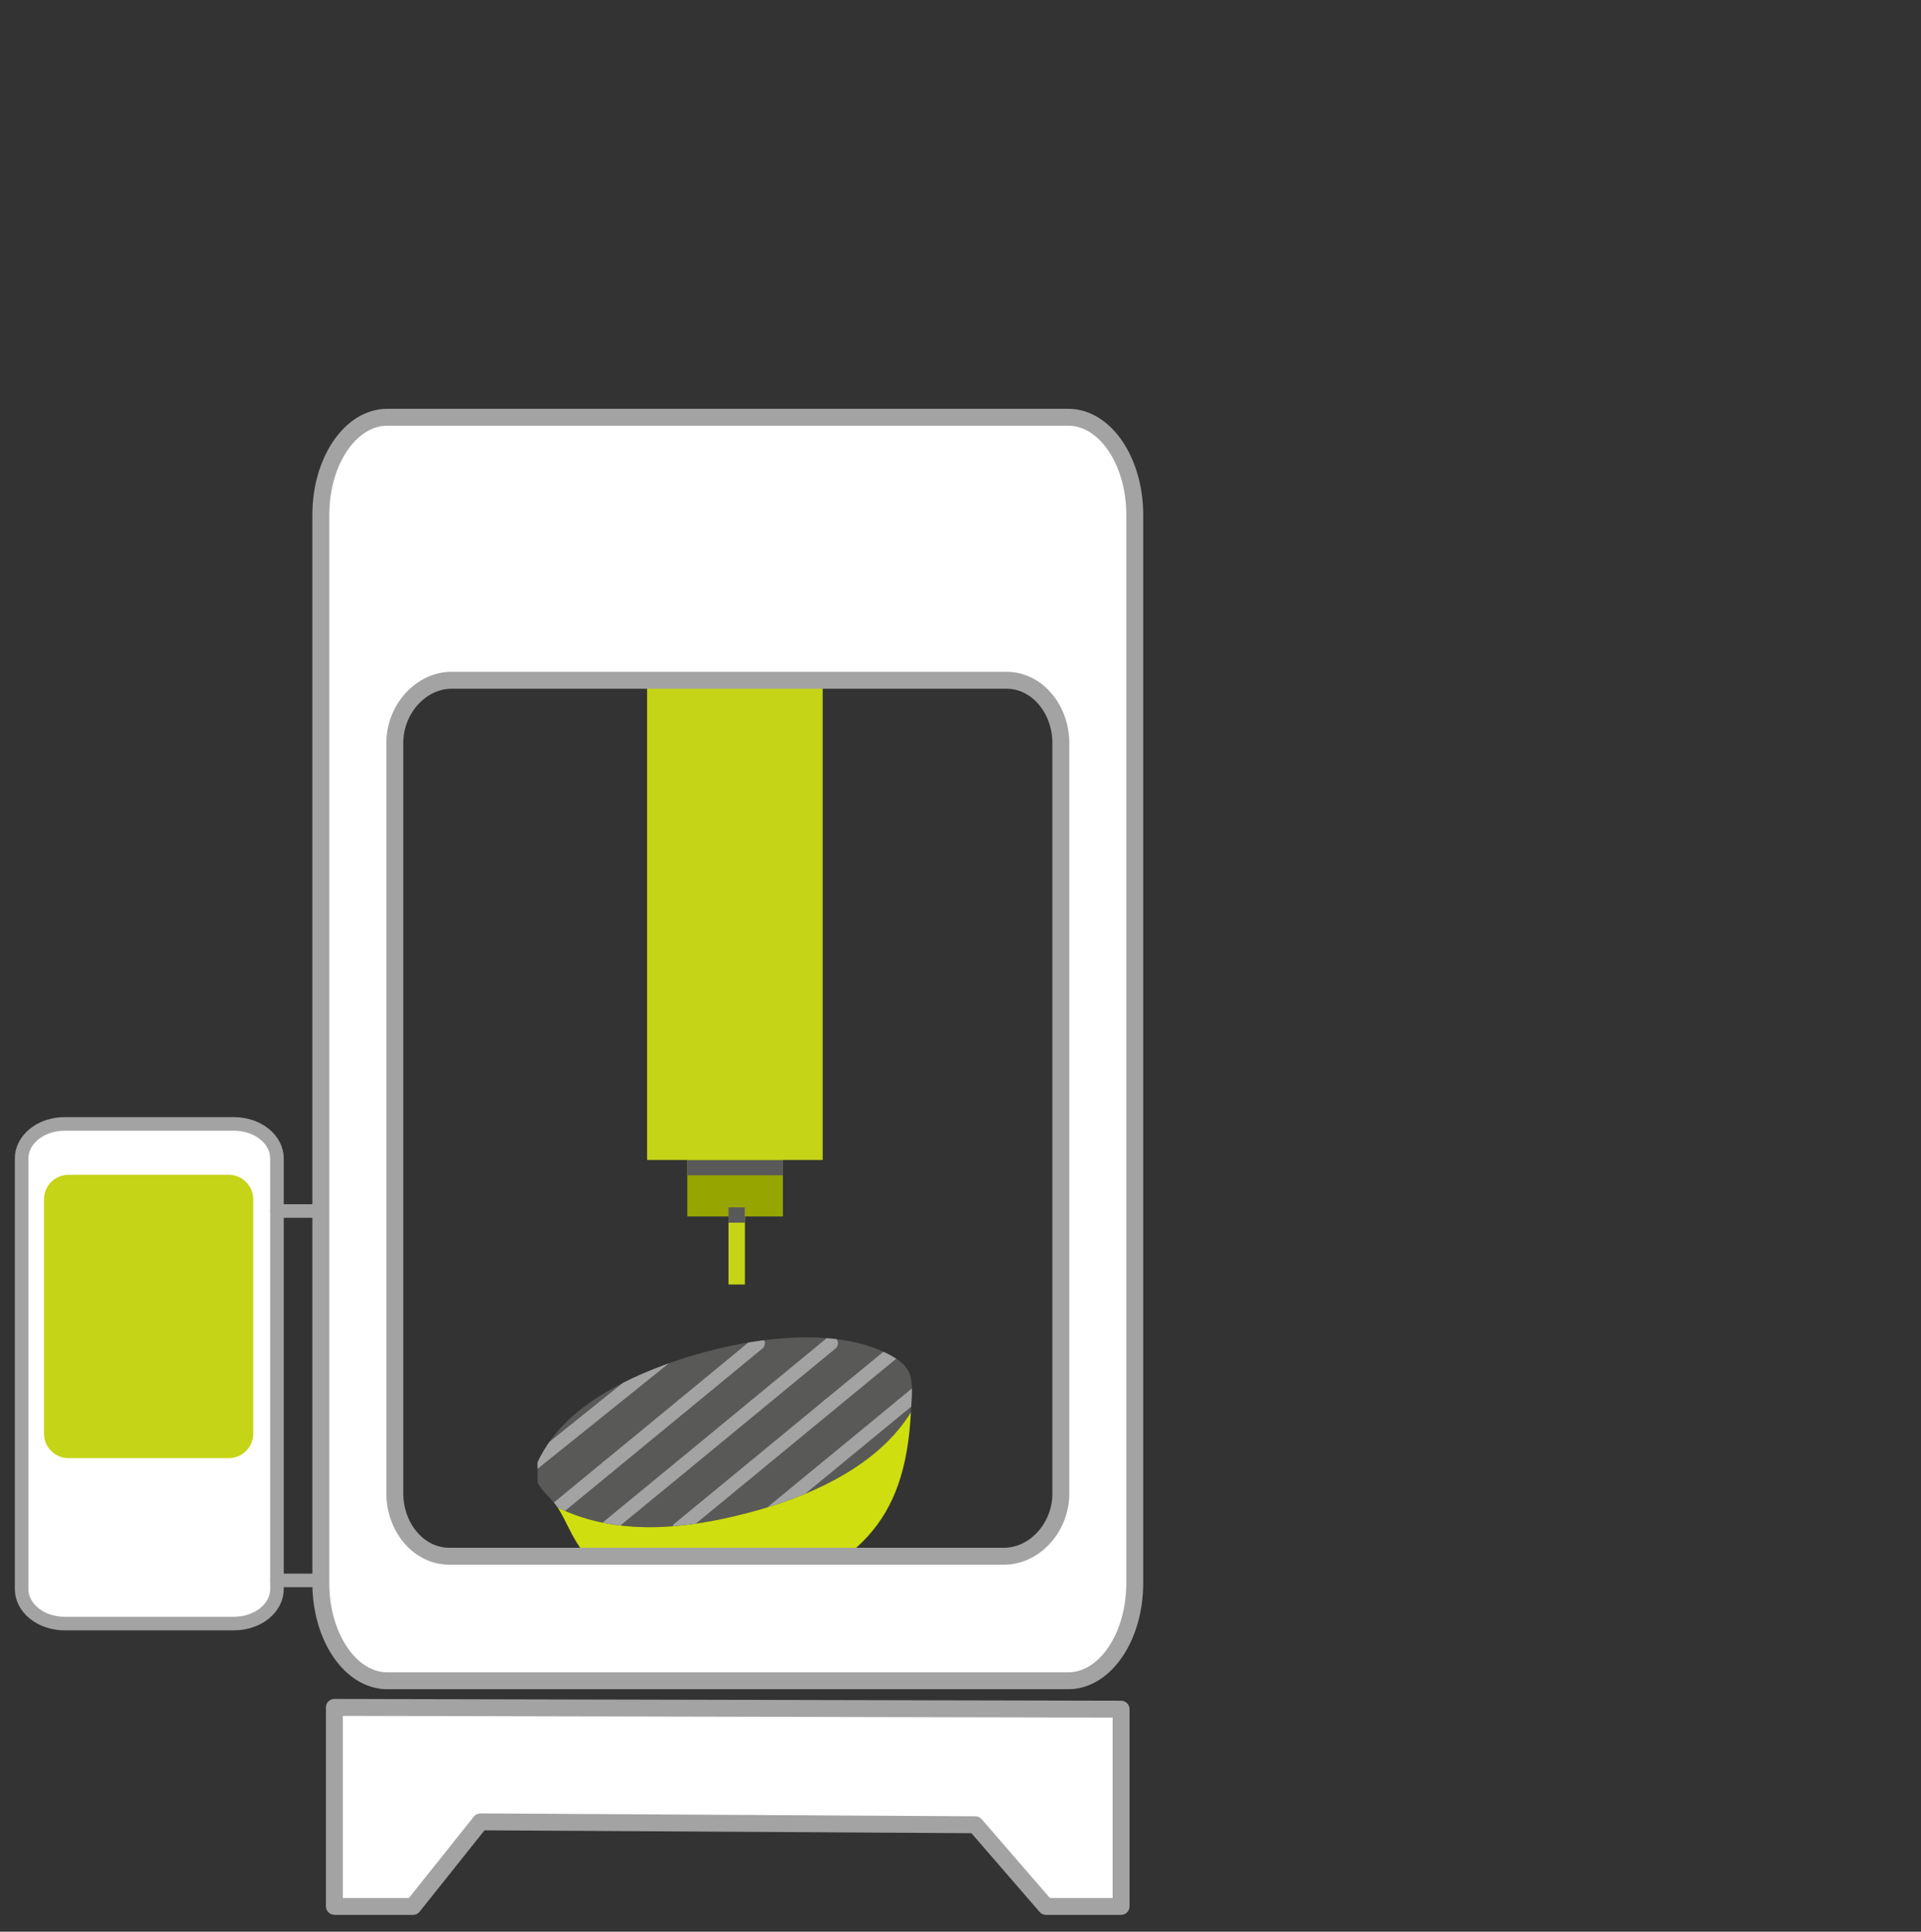 <?xml version="1.0" encoding="UTF-8"?>
<svg id="Layer_1" xmlns="http://www.w3.org/2000/svg" xmlns:xlink="http://www.w3.org/1999/xlink" version="1.1" viewBox="0 0 184 185">
  <rect x="0" y="0" width="184" height="185" fill="#333333" stroke="none"/>
  <!-- Generator: Adobe Illustrator 29.6.0, SVG Export Plug-In . SVG Version: 2.1.1 Build 207)  -->
  <defs>
    <style>
      .st0, .st1 {
        fill: none;
      }

      .st2 {
        fill: #96a500;
      }

      .st3 {
        fill: #595959;
      }

      .st1, .st4 {
        stroke-width: 1.3px;
      }

      .st1, .st4, .st5 {
        stroke-linecap: round;
        stroke-linejoin: round;
      }

      .st1, .st4, .st5, .st6 {
        stroke: #a2a3a2;
      }

      .st4, .st5, .st6, .st7 {
        fill: #fff;
      }

      .st5, .st6 {
        stroke-width: 1.62px;
      }

      .st6 {
        stroke-miterlimit: 10;
      }

      .st8 {
        fill: #c5d417;
      }

      .st9 {
        fill: #595958;
      }

      .st10 {
        clip-path: url(#clippath);
      }

      .st11 {
        fill: #cede0f;
      }
    </style>
    <clipPath id="clippath">
      <path class="st0" d="M87.25,135.25c-2.99,4.89-9,7.75-14.35,9.29-6.24,1.8-13.47,2.81-19.49-.17-.54-.83-1.45-1.45-1.92-2.4v-1.92c1.47-3.17,4.06-5.31,7.04-7,6.48-3.68,18.64-6.75,25.69-3.76,3.55,1.5,3.2,2.65,3.03,5.97h0Z"/>
    </clipPath>
  </defs>
  <path id="Vector_3" class="st5" d="M32.08,182.58h7.48l6.46-8.1h0l47.4.28h0l6.77,7.82h7.19v-18.89l-75.35-.17v19.05"/>
  <path id="Vector_5" class="st4" d="M22.42,107.64H6.18c-2.27,0-4.11,1.48-4.11,3.31v41.23c0,1.83,1.84,3.31,4.11,3.31h16.24c2.27,0,4.11-1.48,4.11-3.31v-41.23c0-1.83-1.84-3.31-4.11-3.31Z"/>
  <path id="Vector_11" class="st8" d="M4.21,137.29v-22.42c0-1.31,1.06-2.36,2.36-2.36h15.33c1.3,0,2.36,1.06,2.36,2.36v22.42c0,1.31-1.06,2.36-2.36,2.36H6.57c-1.31,0-2.36-1.06-2.36-2.36Z"/>
  <polyline class="st1" points="26.53 115.98 30.73 115.98 30.73 151.36 26.53 151.36"/>
  <g>
    <path class="st9" d="M87.25,135.25c-2.99,4.89-9,7.75-14.35,9.29-6.24,1.8-13.47,2.81-19.49-.17-.54-.83-1.45-1.45-1.92-2.4v-1.92c1.47-3.17,4.06-5.31,7.04-7,6.48-3.68,18.64-6.75,25.69-3.76,3.55,1.5,3.2,2.65,3.03,5.97h0Z"/>
    <path class="st11" d="M68.05,154.93h-2.16c-4.26-.89-7.75-3.11-10.28-6.64-.93-1.3-1.4-2.68-2.2-3.92,6.02,2.98,13.25,1.97,19.49.17,5.35-1.54,11.36-4.4,14.35-9.29-.55,10.95-5.39,14.54-15.06,18.42l-4.14,1.26Z"/>
  </g>
  <g>
    <path class="st2" d="M65.83,90.98v25.52h9.16v-25.52h-9.16Z"/>
    <path class="st3" d="M74.99,111.09v1.47h-9.16v-1.47s9.16,0,9.16,0Z"/>
    <path class="st8" d="M61.98,60.39v50.7h16.82v-50.7s-16.82,0-16.82,0Z"/>
    <path class="st8" d="M69.78,115.63v7.39h1.57v-7.39h-1.57Z"/>
    <path class="st3" d="M71.35,115.63v1.47h-1.57v-1.47h1.57Z"/>
  </g>
  <path class="st6" d="M102.32,39.96H37.1c-3.52,0-6.37,4.19-6.37,9.35v102.31c0,5.16,2.85,9.35,6.37,9.35h65.22c3.52,0,6.37-4.19,6.37-9.35V49.31c0-5.16-2.85-9.35-6.37-9.35ZM101.61,143.24h0c-.11,3.22-2.62,5.8-5.43,5.8h-53.16c-2.81,0-5.09-2.58-5.2-5.8v-72.29h0c.11-3.22,2.62-5.8,5.43-5.8h53.16c2.81,0,5.09,2.58,5.2,5.8v72.29Z"/>
  <rect class="st7" x="52.52" y="149.85" width="35.29" height="9.78"/>
  <g class="st10">
    <g>
      <g>
        <line class="st1" x1="58.22" y1="140.49" x2="51.03" y2="146.4"/>
        <line class="st1" x1="65.23" y1="140.49" x2="58.03" y2="146.4"/>
        <line class="st1" x1="72.23" y1="140.49" x2="65.04" y2="146.4"/>
        <line class="st1" x1="79.23" y1="140.49" x2="72.04" y2="146.4"/>
      </g>
      <g>
        <line class="st1" x1="65.42" y1="134.57" x2="58.22" y2="140.49"/>
        <line class="st1" x1="72.42" y1="134.57" x2="65.23" y2="140.49"/>
        <line class="st1" x1="79.42" y1="134.57" x2="72.23" y2="140.49"/>
        <line class="st1" x1="86.43" y1="134.57" x2="79.23" y2="140.49"/>
      </g>
      <g>
        <line class="st1" x1="72.61" y1="128.65" x2="65.42" y2="134.57"/>
        <line class="st1" x1="65.42" y1="128.65" x2="48.56" y2="142.19"/>
        <line class="st1" x1="79.61" y1="128.65" x2="72.42" y2="134.57"/>
        <line class="st1" x1="86.62" y1="128.65" x2="79.42" y2="134.57"/>
        <line class="st1" x1="93.62" y1="128.65" x2="86.43" y2="134.57"/>
      </g>
    </g>
  </g>
</svg>